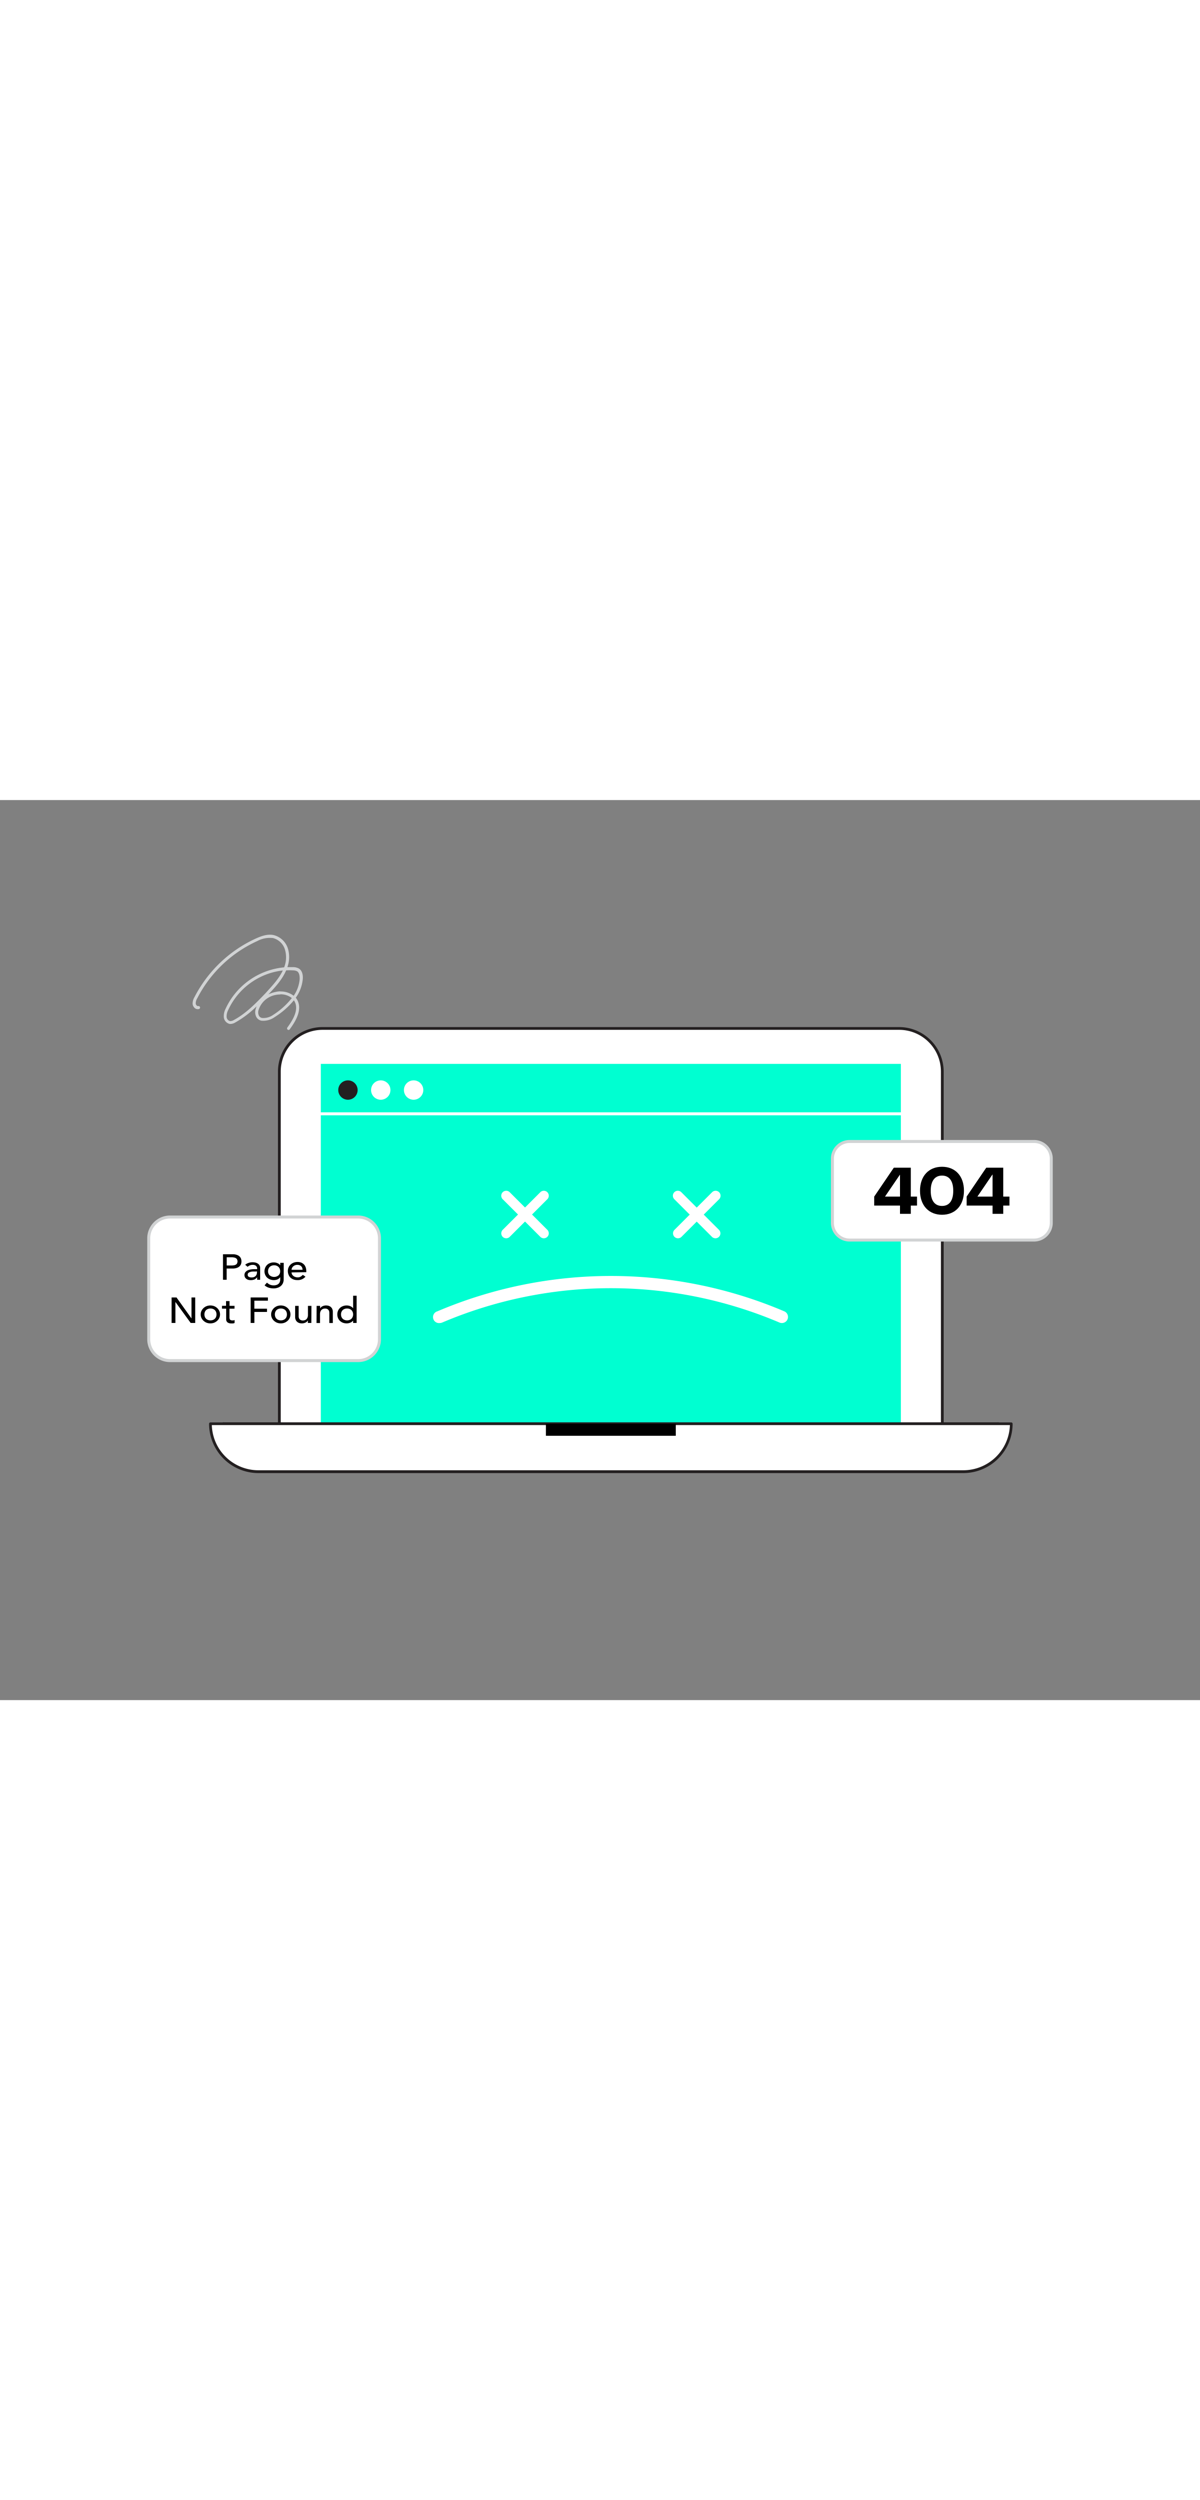 <svg xmlns="http://www.w3.org/2000/svg" viewBox="0 0 400 300" data-imageid="404-page-not-found-flatline-f4808" imageName="404 Page Not Found" class="illustrations_image" style="width: 144px;"><rect x="0" y="0" width="400" height="300" fill="#808080" stroke="none"/><g id="_145_404_page_not_found_flatline" data-name="#145_404_page_not_found_flatline"><path d="M107.51,76.13H299.72A14.38,14.38,0,0,1,314.1,90.51V207.9a0,0,0,0,1,0,0h-221a0,0,0,0,1,0,0V90.51A14.38,14.38,0,0,1,107.51,76.13Z" fill="#fff"/><path d="M314.1,208.35h-221a.45.45,0,0,1-.45-.45V90.51a14.85,14.85,0,0,1,14.84-14.84H299.72a14.86,14.86,0,0,1,14.84,14.84V207.9A.46.46,0,0,1,314.1,208.35Zm-220.52-.91H313.64V90.51a13.93,13.93,0,0,0-13.92-13.92H107.51A13.94,13.94,0,0,0,93.58,90.51Z" fill="#231f20"/><rect x="106.94" y="87.94" width="193.35" height="119.96" fill="#00ffd1" class="target-color"/><path d="M332.52,208.41H74.7a.52.52,0,1,1,0-1H332.52a.52.52,0,1,1,0,1Z" fill="#231f20"/><path d="M70.14,207.9H337.08a0,0,0,0,1,0,0v0a16,16,0,0,1-16,16h-235a16,16,0,0,1-16-16v0a0,0,0,0,1,0,0Z" fill="#fff"/><path d="M321.11,224.33h-235A16.45,16.45,0,0,1,69.69,207.9a.46.46,0,0,1,.45-.46H337.08a.47.47,0,0,1,.46.46A16.45,16.45,0,0,1,321.11,224.33Zm-250.5-16a15.53,15.53,0,0,0,15.51,15.06h235a15.54,15.54,0,0,0,15.51-15.06Z" fill="#231f20"/><rect x="181.97" y="207.9" width="43.29" height="3.99"/><circle cx="115.98" cy="96.66" r="3.23" fill="#231f20"/><circle cx="126.92" cy="96.66" r="3.23" fill="#fff"/><circle cx="137.87" cy="96.66" r="3.23" fill="#fff"/><path d="M168.74,146.07a1.64,1.64,0,0,1-1.17-.48,1.67,1.67,0,0,1,0-2.34l12.54-12.54a1.65,1.65,0,1,1,2.33,2.34L169.9,145.59A1.64,1.64,0,0,1,168.74,146.07Z" fill="#fff"/><path d="M181.28,146.07a1.66,1.66,0,0,1-1.17-.48l-12.54-12.54a1.65,1.65,0,0,1,2.33-2.34l12.54,12.54a1.65,1.65,0,0,1-1.16,2.82Z" fill="#fff"/><path d="M226,146.07a1.65,1.65,0,0,1-1.17-2.82l12.54-12.54a1.65,1.65,0,1,1,2.33,2.34l-12.54,12.54A1.64,1.64,0,0,1,226,146.07Z" fill="#fff"/><path d="M238.49,146.07a1.64,1.64,0,0,1-1.17-.48l-12.54-12.54a1.65,1.65,0,1,1,2.33-2.34l12.54,12.54a1.65,1.65,0,0,1-1.16,2.82Z" fill="#fff"/><path d="M300.15,105.08H107.07a.5.5,0,0,1-.5-.5.5.5,0,0,1,.5-.5H300.15a.5.5,0,0,1,.5.5A.5.5,0,0,1,300.15,105.08Z" fill="#fff"/><path d="M146.59,174.32a2,2,0,0,1-.79-3.91,147.71,147.71,0,0,1,115.62,0,2,2,0,1,1-1.58,3.75,143.72,143.72,0,0,0-112.46,0A2.18,2.18,0,0,1,146.59,174.32Z" fill="#fff"/><rect x="49.58" y="138.98" width="76.9" height="47.86" rx="7.1" fill="#fff"/><path d="M119.39,187.34H56.68a7.61,7.61,0,0,1-7.6-7.6V146.08a7.61,7.61,0,0,1,7.6-7.6h62.71a7.61,7.61,0,0,1,7.6,7.6v33.66A7.61,7.61,0,0,1,119.39,187.34ZM56.68,139.48a6.61,6.61,0,0,0-6.6,6.6v33.66a6.61,6.61,0,0,0,6.6,6.6h62.71a6.61,6.61,0,0,0,6.6-6.6V146.08a6.61,6.61,0,0,0-6.6-6.6Z" fill="#d1d3d4"/><path d="M74.33,151.39h3.22a4,4,0,0,1,1.45.23,2.35,2.35,0,0,1,.9.56,1.91,1.91,0,0,1,.46.77,2.65,2.65,0,0,1,0,1.64,1.91,1.91,0,0,1-.46.77,2.35,2.35,0,0,1-.9.56,4,4,0,0,1-1.45.23h-2v3.74H74.33Zm1.24,3.75H77.2a4.37,4.37,0,0,0,.72-.06,1.94,1.94,0,0,0,.63-.19,1.14,1.14,0,0,0,.45-.42,1.53,1.53,0,0,0,0-1.4,1.14,1.14,0,0,0-.45-.42,1.94,1.94,0,0,0-.63-.19,4.37,4.37,0,0,0-.72-.06H75.57Z"/><path d="M81.73,154.9a3.16,3.16,0,0,1,1.14-.63,4.15,4.15,0,0,1,1.29-.21,3.87,3.87,0,0,1,1.15.15,2.51,2.51,0,0,1,.8.42,1.67,1.67,0,0,1,.46.61,1.78,1.78,0,0,1,.15.71v2.91c0,.2,0,.38,0,.55s0,.33,0,.48h-1c0-.29,0-.58,0-.86h0a2.27,2.27,0,0,1-.92.78,3.46,3.46,0,0,1-2,.12,2.05,2.05,0,0,1-.68-.33,1.56,1.56,0,0,1-.46-.53,1.58,1.58,0,0,1-.17-.74,1.5,1.5,0,0,1,.27-.92,2.06,2.06,0,0,1,.72-.61,3.7,3.7,0,0,1,1.08-.34,8.94,8.94,0,0,1,1.31-.1h.85v-.24a1.11,1.11,0,0,0-.09-.43,1.25,1.25,0,0,0-.27-.39,1.28,1.28,0,0,0-.45-.28,2.06,2.06,0,0,0-.65-.1,2.61,2.61,0,0,0-.59.06,2.76,2.76,0,0,0-.46.15,2.22,2.22,0,0,0-.37.21l-.32.23ZM85,157.15a8.4,8.4,0,0,0-.85,0,3.08,3.08,0,0,0-.78.16,1.6,1.6,0,0,0-.59.33.75.75,0,0,0-.22.56.77.77,0,0,0,.35.7,1.81,1.81,0,0,0,1,.22,2,2,0,0,0,.81-.15,1.49,1.49,0,0,0,.84-.92,2,2,0,0,0,.09-.59v-.36Z"/><path d="M94.55,159.84a2.83,2.83,0,0,1-.24,1.18,2.6,2.6,0,0,1-.68.93,3,3,0,0,1-1.06.6,4,4,0,0,1-1.37.22,5.49,5.49,0,0,1-1.61-.23,3.91,3.91,0,0,1-1.39-.79l.79-.91a3.37,3.37,0,0,0,1,.69,3.11,3.11,0,0,0,1.21.23,3,3,0,0,0,1.07-.17,2,2,0,0,0,.68-.45,1.64,1.64,0,0,0,.35-.63,2.57,2.57,0,0,0,.11-.72V159h0a2.07,2.07,0,0,1-.91.77,3.15,3.15,0,0,1-1.21.24,3.39,3.39,0,0,1-1.25-.22,3.11,3.11,0,0,1-1-.61,2.92,2.92,0,0,1-.88-2.08,3.2,3.2,0,0,1,.22-1.17,2.78,2.78,0,0,1,1.61-1.59,3.37,3.37,0,0,1,1.29-.23,3.05,3.05,0,0,1,1.21.25,2.14,2.14,0,0,1,.92.71h0v-.82h1.16Zm-3.18-4.77a2.24,2.24,0,0,0-.84.15,1.84,1.84,0,0,0-.63.4,1.79,1.79,0,0,0-.4.63,2.07,2.07,0,0,0-.15.8,1.84,1.84,0,0,0,.55,1.38,2.34,2.34,0,0,0,2.94,0,1.81,1.81,0,0,0,.55-1.38,2.28,2.28,0,0,0-.14-.8,1.81,1.81,0,0,0-.41-.63,1.84,1.84,0,0,0-.63-.4A2.24,2.24,0,0,0,91.37,155.07Z"/><path d="M97.19,157.44a1.4,1.4,0,0,0,.17.68,1.76,1.76,0,0,0,.46.52,2.06,2.06,0,0,0,.66.34,2.54,2.54,0,0,0,.78.12,1.8,1.8,0,0,0,.94-.24,3,3,0,0,0,.74-.61l.88.62A3.33,3.33,0,0,1,99.1,160a3.64,3.64,0,0,1-1.31-.22,3.28,3.28,0,0,1-1-.63,2.74,2.74,0,0,1-.62-1,3.1,3.1,0,0,1-.22-1.18,2.94,2.94,0,0,1,.24-1.19,2.85,2.85,0,0,1,.66-.94,2.94,2.94,0,0,1,1-.63,3.68,3.68,0,0,1,2.64,0,2.86,2.86,0,0,1,.93.69,2.81,2.81,0,0,1,.52,1,3.69,3.69,0,0,1,.16,1.09v.38Zm3.67-.86a2.28,2.28,0,0,0-.12-.66,1.54,1.54,0,0,0-.33-.52,1.48,1.48,0,0,0-.55-.35,2,2,0,0,0-.77-.13,1.94,1.94,0,0,0-.78.15,1.83,1.83,0,0,0-.6.39,1.69,1.69,0,0,0-.39.54,1.36,1.36,0,0,0-.13.58Z"/><path d="M57.2,165.79h1.63l5,7h0v-7h1.24v8.5H63.56l-5.09-7h0v7H57.2Z"/><path d="M66.9,171.45a2.7,2.7,0,0,1,.25-1.17,3.22,3.22,0,0,1,.69-.95,3.43,3.43,0,0,1,1-.64,3.55,3.55,0,0,1,1.28-.23,3.63,3.63,0,0,1,1.28.23,3.38,3.38,0,0,1,1,.64,3.22,3.22,0,0,1,.69.95,2.7,2.7,0,0,1,.25,1.17,2.77,2.77,0,0,1-.25,1.17,2.94,2.94,0,0,1-.69.94,3.38,3.38,0,0,1-1,.64,3.42,3.42,0,0,1-1.28.23,3.35,3.35,0,0,1-1.28-.23,3.43,3.43,0,0,1-1-.64,2.94,2.94,0,0,1-.69-.94A2.77,2.77,0,0,1,66.9,171.45Zm1.24,0a2.26,2.26,0,0,0,.14.79,1.84,1.84,0,0,0,.4.63,1.9,1.9,0,0,0,.64.41,2.43,2.43,0,0,0,1.68,0,1.86,1.86,0,0,0,.63-.41,1.7,1.7,0,0,0,.4-.63,2.33,2.33,0,0,0,0-1.59,1.79,1.79,0,0,0-.4-.63,1.84,1.84,0,0,0-.63-.4,2.43,2.43,0,0,0-1.68,0,1.88,1.88,0,0,0-.64.4,1.94,1.94,0,0,0-.4.63A2.28,2.28,0,0,0,68.14,171.45Z"/><path d="M78.16,169.54H76.49v2.58c0,.16,0,.32,0,.47a1.3,1.3,0,0,0,.1.42.64.64,0,0,0,.26.3.92.92,0,0,0,.51.12,3.28,3.28,0,0,0,.43,0,1.34,1.34,0,0,0,.4-.13v1a1.74,1.74,0,0,1-.54.15,3.87,3.87,0,0,1-.51,0,2.45,2.45,0,0,1-1-.17,1.23,1.23,0,0,1-.54-.45,1.31,1.31,0,0,1-.21-.62q0-.34,0-.69v-3H74v-.94h1.35V167h1.16v1.59h1.67Z"/><path d="M83.55,165.79H89.3v1.08H84.79v2.67H89v1.08h-4.2v3.67H83.55Z"/><path d="M90.38,171.45a2.7,2.7,0,0,1,.25-1.17,3.22,3.22,0,0,1,.69-.95,3.38,3.38,0,0,1,1-.64,3.63,3.63,0,0,1,1.28-.23,3.55,3.55,0,0,1,1.28.23,3.43,3.43,0,0,1,1,.64,3.22,3.22,0,0,1,.69.95,2.7,2.7,0,0,1,.25,1.17,2.77,2.77,0,0,1-.25,1.17,2.94,2.94,0,0,1-.69.94,3.43,3.43,0,0,1-1,.64,3.35,3.35,0,0,1-1.28.23,3.42,3.42,0,0,1-1.28-.23,3.38,3.38,0,0,1-1-.64,2.94,2.94,0,0,1-.69-.94A2.77,2.77,0,0,1,90.38,171.45Zm1.24,0a2.26,2.26,0,0,0,.14.79,1.7,1.7,0,0,0,.4.63,1.86,1.86,0,0,0,.63.41,2.43,2.43,0,0,0,1.68,0,1.9,1.9,0,0,0,.64-.41,1.84,1.84,0,0,0,.4-.63,2.33,2.33,0,0,0,0-1.59,1.94,1.94,0,0,0-.4-.63,1.88,1.88,0,0,0-.64-.4,2.43,2.43,0,0,0-1.68,0,1.84,1.84,0,0,0-.63.4,1.79,1.79,0,0,0-.4.63A2.28,2.28,0,0,0,91.62,171.45Z"/><path d="M103.78,174.29h-1.16v-.88h0a1.61,1.61,0,0,1-.76.74,2.65,2.65,0,0,1-1.25.28,3,3,0,0,1-.86-.12,2.18,2.18,0,0,1-.7-.39,1.92,1.92,0,0,1-.49-.68,2.45,2.45,0,0,1-.18-1V168.6h1.17V172a1.73,1.73,0,0,0,.11.68,1.29,1.29,0,0,0,.31.46,1.24,1.24,0,0,0,.45.25,1.82,1.82,0,0,0,.52.08,2.15,2.15,0,0,0,.68-.11,1.54,1.54,0,0,0,.54-.34,1.78,1.78,0,0,0,.36-.6,2.41,2.41,0,0,0,.13-.85V168.6h1.16Z"/><path d="M105.54,168.6h1.16v.88h0a1.65,1.65,0,0,1,.76-.74,2.66,2.66,0,0,1,1.26-.28,2.94,2.94,0,0,1,.84.12,2,2,0,0,1,.71.39,1.89,1.89,0,0,1,.49.68,2.45,2.45,0,0,1,.18,1v3.66h-1.16v-3.36a1.76,1.76,0,0,0-.12-.68,1.16,1.16,0,0,0-.31-.45,1.26,1.26,0,0,0-.45-.26,1.77,1.77,0,0,0-.52-.07,2.09,2.09,0,0,0-.67.1,1.52,1.52,0,0,0-.55.35,1.64,1.64,0,0,0-.36.59,2.66,2.66,0,0,0-.13.85v2.93h-1.16Z"/><path d="M118.87,174.29h-1.16v-.82h0a2.14,2.14,0,0,1-.92.71,3.05,3.05,0,0,1-1.21.25,3.49,3.49,0,0,1-1.29-.22,3,3,0,0,1-1-.64,2.92,2.92,0,0,1-.63-.95,3,3,0,0,1-.22-1.17,3.11,3.11,0,0,1,.22-1.19,2.78,2.78,0,0,1,.63-.94,2.85,2.85,0,0,1,1-.63,3.3,3.3,0,0,1,1.29-.23,2.9,2.9,0,0,1,1.24.26,2,2,0,0,1,.89.7h0v-4.2h1.16Zm-3.18-.86a2.24,2.24,0,0,0,.84-.15,1.86,1.86,0,0,0,.63-.41,1.7,1.7,0,0,0,.4-.63,2.18,2.18,0,0,0,0-1.59,1.79,1.79,0,0,0-.4-.63,1.84,1.84,0,0,0-.63-.4,2.43,2.43,0,0,0-1.68,0,1.84,1.84,0,0,0-.63.4,1.81,1.81,0,0,0-.41.63,2.33,2.33,0,0,0,0,1.59,1.72,1.72,0,0,0,.41.63,1.86,1.86,0,0,0,.63.41A2.24,2.24,0,0,0,115.69,173.43Z"/><rect x="277.47" y="113.8" width="72.94" height="32.87" rx="5.73" fill="#fff"/><path d="M344.69,147.16H283.2a6.24,6.24,0,0,1-6.23-6.23v-21.4a6.24,6.24,0,0,1,6.23-6.23h61.49a6.24,6.24,0,0,1,6.23,6.23v21.4A6.24,6.24,0,0,1,344.69,147.16ZM283.2,114.3a5.23,5.23,0,0,0-5.23,5.23v21.4a5.23,5.23,0,0,0,5.23,5.23h61.49a5.23,5.23,0,0,0,5.23-5.23v-21.4a5.23,5.23,0,0,0-5.23-5.23Z" fill="#d1d3d4"/><path d="M300,135.17H291.4v-3l6.54-9.63h5.66v9.63h2.07v3H303.6v2.75H300Zm0-3v-7.34h0l-5,7.34Z"/><path d="M306.67,130.23c0-5,3-8,7.34-8s7.31,3,7.31,8-3,8-7.31,8S306.67,135.22,306.67,130.23Zm11.08,0c0-3.39-1.42-5.06-3.74-5.06s-3.77,1.67-3.77,5.06,1.42,5.06,3.77,5.06S317.75,133.62,317.75,130.23Z"/><path d="M330.85,135.17h-8.64v-3l6.54-9.63h5.67v9.63h2.07v3h-2.07v2.75h-3.57Zm0-3v-7.34h-.05l-5,7.34Z"/><path d="M96.18,76.63a.46.46,0,0,1-.29-.1.51.51,0,0,1-.11-.7c1.79-2.45,4-6,2.35-8.82a2.33,2.33,0,0,0-.17-.26,26.45,26.45,0,0,1-6.4,5.59,6.48,6.48,0,0,1-4.43,1.2,2.51,2.51,0,0,1-1.63-1.13,3.47,3.47,0,0,1-.27-2.74,6.51,6.51,0,0,1,.32-.94,33,33,0,0,1-7.07,5.38,3.28,3.28,0,0,1-1.88.52,2.52,2.52,0,0,1-2-2.27,5.43,5.43,0,0,1,.6-2.81A23.94,23.94,0,0,1,94.71,55.76,9.06,9.06,0,0,0,95,49.9,5.66,5.66,0,0,0,91,46,8.82,8.82,0,0,0,85.76,47a42.11,42.11,0,0,0-20,19.06,3.34,3.34,0,0,0-.52,1.77,1.06,1.06,0,0,0,.41.72.52.52,0,0,0,.43.12.5.5,0,0,1,.19,1A1.55,1.55,0,0,1,65,69.4,2.12,2.12,0,0,1,64.21,68a4.16,4.16,0,0,1,.63-2.34A43.17,43.17,0,0,1,85.35,46.12c1.74-.78,3.79-1.54,5.83-1.12A6.67,6.67,0,0,1,96,49.59a9.93,9.93,0,0,1-.21,6.1c.66,0,1.32,0,2,0a3.93,3.93,0,0,1,1.84.47c1.3.81,1.37,2.53,1.3,3.48a12.57,12.57,0,0,1-2.34,6.24,4.78,4.78,0,0,1,.41.59c1.94,3.3-.44,7.24-2.4,9.92A.49.49,0,0,1,96.18,76.63ZM94.27,56.8A22.94,22.94,0,0,0,76.06,70a4.62,4.62,0,0,0-.52,2.29,1.52,1.52,0,0,0,1.17,1.39,2.38,2.38,0,0,0,1.3-.4c4.11-2.23,7.41-5.69,10.59-9C90.64,62,92.93,59.64,94.27,56.8Zm-.83,8a7.54,7.54,0,0,0-1.52.15,7.37,7.37,0,0,0-5.72,5,2.59,2.59,0,0,0,.15,2,1.47,1.47,0,0,0,1,.68,5.58,5.58,0,0,0,3.67-1A25.34,25.34,0,0,0,97.28,66,6,6,0,0,0,93.44,64.75Zm0-1a7,7,0,0,1,4.45,1.44,11.42,11.42,0,0,0,2-5.6c0-.58,0-2-.83-2.55a2.94,2.94,0,0,0-1.37-.32,19.78,19.78,0,0,0-2.31,0c-1.33,3.13-3.74,5.7-5.91,8a9.72,9.72,0,0,1,2.22-.77A8.45,8.45,0,0,1,93.42,63.75Z" fill="#d1d3d4"/></g></svg>